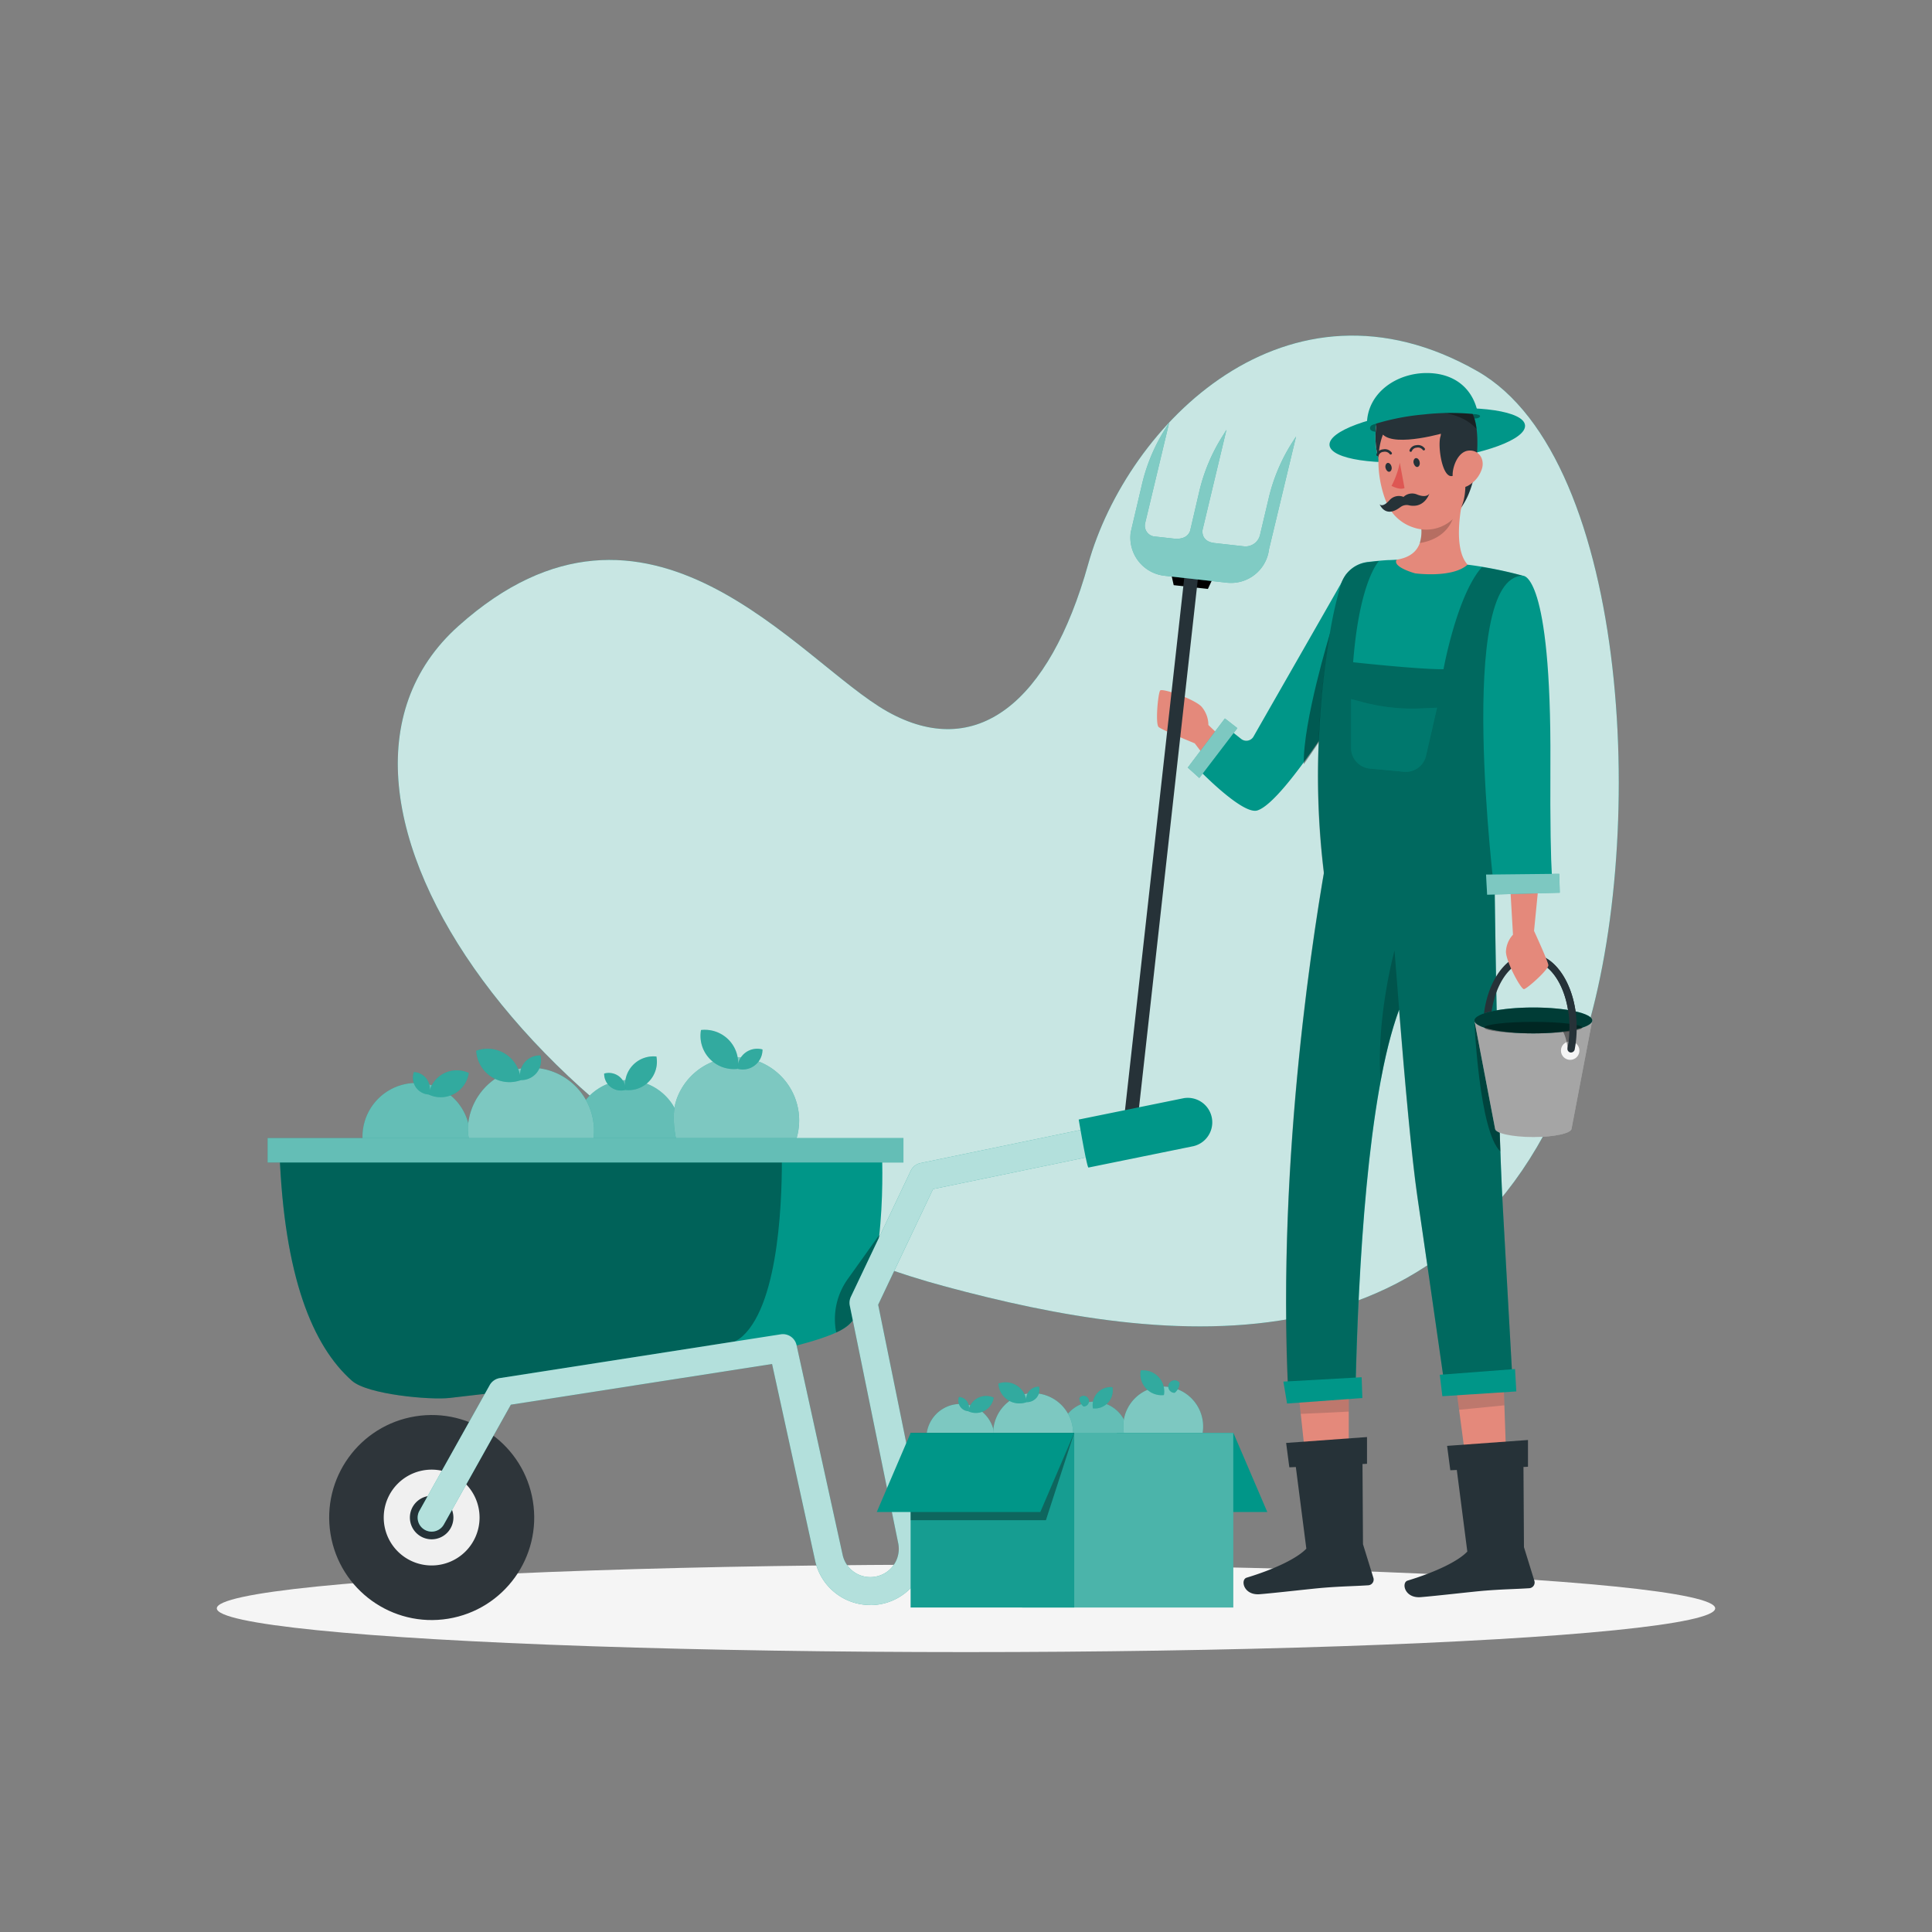<svg xmlns="http://www.w3.org/2000/svg" viewBox="0 0 500 500"><rect x="0" y="0" width="500" height="500" fill="#808080" stroke="none"/><g id="freepik--background-simple--inject-164"><path d="M382.37,96.07C333,67.89,291.68,110,281.62,146s-29,51-51.91,38.18S167.85,118,118.65,162s23.94,143.59,126.2,171c55.89,15,134.6,26.11,164.28-61.38C426.81,219.42,422.14,118.78,382.37,96.07Z" style="fill:#009688"></path><g style="opacity:0.8;isolation:isolate"><path d="M382.37,96.07C333,67.89,291.68,110,281.62,146s-29,51-51.91,38.18S167.85,118,118.65,162s23.94,143.59,126.2,171c55.89,15,134.6,26.11,164.28-61.38C426.81,219.42,422.14,118.78,382.37,96.07Z" style="fill:#fafafa"></path></g></g><g id="freepik--Shadow--inject-164"><ellipse id="freepik--path--inject-164" cx="250" cy="416.24" rx="193.89" ry="11.32" style="fill:#f5f5f5"></ellipse></g><g id="freepik--Character--inject-164"><ellipse cx="369.38" cy="112.62" rx="25.43" ry="6.56" transform="translate(-9.57 38.32) rotate(-5.86)" style="fill:#009688"></ellipse><path d="M381,107.07c.09,0,2.37.12,2,.77s-2.28.48-2.28.48Z" style="opacity:0.35;isolation:isolate"></path><path d="M356.13,109.59s-1.92.33-1.51,1.49,4.45.6,4.45.6l-1-1.55Z" style="opacity:0.35;isolation:isolate"></path><path d="M327,201.28l-14.27-13.65a7.34,7.34,0,0,0-1.77-4.74c-1.86-2-10.17-4.84-10.71-4.19s-1.31,8.69-.38,9.47,9.32,4.2,9.32,4.2L320.32,207Z" style="fill:#e4897b"></path><path d="M353.91,145.49l-5.5,3.13c-6.15,10.81-19.84,34.69-24,42a2.14,2.14,0,0,1-3.2.61l-3.42-2.71-7.64,10.58s11.35,11.82,15.23,10.65c7.44-2.27,26.84-35.09,26.84-35.09Z" style="fill:#009688"></path><path d="M344.18,164s-7,22.89-6.76,33.77c3.92-5.53,7.82-11.68,10.63-16.26Z" style="opacity:0.4;isolation:isolate"></path><polygon points="349.06 403.04 340.71 403.92 336.12 361.15 349.06 359.83 349.06 403.04" style="fill:#e4897b"></polygon><path d="M336.63,365.91c3.18-.12,8.53-.39,12.43-.59v-5.49l-12.94,1.32Z" style="fill:#263238;opacity:0.2;isolation:isolate"></path><polygon points="390.69 402.43 382.61 402.43 376.42 355.89 389 354.3 390.69 402.43" style="fill:#e4897b"></polygon><polygon points="376.81 358.81 377.61 364.85 389.33 363.7 389 354.3 377.37 355.77 376.81 358.81" style="fill:#263238;opacity:0.2;isolation:isolate"></polygon><path d="M394.13,149A180.7,180.7,0,0,0,389,175.58c-.33,2.75-.61,5.46-.84,8.08-.3,3.33-.5,6.54-.67,9.59-.2,3.85-.26,8.41-.25,12.9,0,10.3.43,20.21.43,20.21-8.23,2-32,.69-45-.26a207.2,207.2,0,0,1-1.2-37.45A215.45,215.45,0,0,1,344.18,164a106.38,106.38,0,0,1,2.9-12.88,8.21,8.21,0,0,1,6.83-5.67c1.57-.19,3.39-.39,5.31-.5.74,0,1.48-.07,2.23-.09a160.85,160.85,0,0,1,18.35,1.28c1.15.13,2.32.31,3.46.49A106,106,0,0,1,394.13,149Z" style="fill:#009688"></path><path d="M356.25,109.64s-1.86,9.83,4.05,14.12,5.92-16.46,5.92-16.46Z" style="fill:#f5f5f5"></path><path d="M356.25,109.64s-1.86,9.83,4.05,14.12,5.92-16.46,5.92-16.46Z" style="fill:#263238"></path><path d="M379.81,146.13c-3.94,3.58-13.59,2.25-13.59,2.25s-6-1.64-4.76-3.53c3.55-.58,5.27-2.24,6-4.36a10.38,10.38,0,0,0,.36-4.05c-.06-.75-.17-1.51-.3-2.26l11.93-8.84C377.87,131.17,376,141.9,379.81,146.13Z" style="fill:#e4897b"></path><path d="M376.67,131c-.47,7.16-6.35,9.13-9.23,9.53a10.38,10.38,0,0,0,.36-4.05Z" style="opacity:0.2;isolation:isolate"></path><path d="M377.47,132.61a10.09,10.09,0,0,1-11.61,3.92,11.26,11.26,0,0,1-6.43-5.23,11.83,11.83,0,0,1-.53-1.07c-2.91-6.81-3.84-18.72,3.36-23.19A11,11,0,0,1,379,115.3C379.89,123.26,380.79,127.9,377.47,132.61Z" style="fill:#e4897b"></path><path d="M369,110.13a2.53,2.53,0,0,1,3.74,3c-.77,3.09,1,13.44,4.49,9,0,0-.09-1.29,1-1.12s1.63,6.86-.09,10.29c0,0,2.83-3.26,3.77-10.46s.35-12.94-1.62-14.91-2.49.08-3.95-2.66-13.32-3-19.65,4.18C355.52,108.76,354.88,117.17,369,110.13Z" style="fill:#263238"></path><path d="M367.4,119.56c.16.63-.14,1.22-.56,1.29s-.85-.4-1-1,.14-1.22.56-1.29S367.29,118.91,367.4,119.56Z" style="fill:#263238"></path><path d="M360.13,120.8c.16.63-.14,1.22-.56,1.29s-.85-.4-1-1,.15-1.22.56-1.29S360,120.19,360.13,120.8Z" style="fill:#263238"></path><path d="M362.27,119.75a23.06,23.06,0,0,1-2.14,6c1,.49,2.34,1,3.36.57Z" style="fill:#de5753"></path><path d="M380.28,105.93c-1.45-1.45-2.11-.73-2.94-1.33l-6.79,2c.07,0,7.51-.24,11.59,4.44C381.84,108.68,381.22,106.87,380.28,105.93Z" style="opacity:0.35;isolation:isolate"></path><path d="M383.56,121.19a7.61,7.61,0,0,1-3.66,4.53c-2.35,1.26-4.11-.7-3.95-3.23.16-2.25,1.56-5.68,4.17-5.88S384.23,118.8,383.56,121.19Z" style="fill:#e4897b"></path><polygon points="312.6 152.42 303.75 151.44 302.32 144.99 315.4 146.45 312.6 152.42"></polygon><path d="M292.66,290.19h-.1a1.72,1.72,0,0,1-1.52-1.89l16.52-148.41,3.51.39L294.55,288.68A1.72,1.72,0,0,1,292.66,290.19Z" style="fill:#263238"></path><path d="M334.38,114.57a46.79,46.79,0,0,0-6,14.19l-2.28,9.64a3.86,3.86,0,0,1-4.05,3h0l-7.72-.86c-3.67-.41-3.11-3.4-3.11-3.4h0l6.19-25.92-1,1.61a46.76,46.76,0,0,0-6,14.2L308,137.38c-.29.84-1.23,2.35-4.32,2l-4.88-.54-.1,0a2.84,2.84,0,0,1-2.33-3.49l6.22-26-1,1.6a46.76,46.76,0,0,0-6,14.2l-3,12.76,0,.18A9.94,9.94,0,0,0,301.3,149l16.19,1.8a9.91,9.91,0,0,0,10.93-8.65l7-29.19Z" style="fill:#009688"></path><path d="M334.38,114.57a46.79,46.79,0,0,0-6,14.19l-2.28,9.64a3.86,3.86,0,0,1-4.05,3h0l-7.72-.86c-3.67-.41-3.11-3.4-3.11-3.4h0l6.19-25.92-1,1.61a46.76,46.76,0,0,0-6,14.2L308,137.38c-.29.84-1.23,2.35-4.32,2l-4.88-.54-.1,0a2.84,2.84,0,0,1-2.33-3.49l6.22-26-1,1.6a46.76,46.76,0,0,0-6,14.2l-3,12.76,0,.18A9.94,9.94,0,0,0,301.3,149l16.19,1.8a9.91,9.91,0,0,0,10.93-8.65l7-29.19Z" style="fill:#fff;opacity:0.5;isolation:isolate"></path><path d="M373.82,358.3l17.55-2.16c-.86-15.31-1.8-32.24-2.43-43.5-1.53-27.44-2.19-87.59-2.24-93.23H343.78c-3.49,19.08-13.35,79.59-10.37,140.69l17.43-1c.69-30.37,3.12-75.92,11.26-97.81,1.48,18.46,3.23,38.09,4.75,48.54C368.64,322.13,371.42,341.5,373.82,358.3Z" style="fill:#009688"></path><path d="M373.82,358.3l17.55-2.16c-.86-15.31-1.8-32.24-2.43-43.5-1.27-22.79-1.94-68.15-2.16-86.09.3-.06.6-.12.87-.19,0,0-.41-9.91-.43-20.21,0-4.49,0-9.05.25-12.9.17-3.05.37-6.26.67-9.59.23-2.62.51-5.33.84-8.08A180.7,180.7,0,0,1,394.13,149a104.31,104.31,0,0,0-10.6-2.25c-6.49,7.28-9.95,26.44-9.95,26.44-6.14.09-23.39-1.8-23.39-1.8,1.49-18.92,5.63-25,6.68-26.19-1.05.1-2.05.21-3,.32a8.21,8.21,0,0,0-6.83,5.67,106.38,106.38,0,0,0-2.9,12.88,215.45,215.45,0,0,0-2.73,24.61,207.16,207.16,0,0,0,1.18,37.29c-4.1,24-11.92,78.86-9.23,134.16l17.44-1c.69-30.37,3.12-75.92,11.26-97.81,1.48,18.46,3.23,38.09,4.75,48.54C368.64,322.13,371.42,341.5,373.82,358.3Z" style="opacity:0.3;isolation:isolate"></path><path d="M388.3,298c-.34-9.36-.61-20.07-.84-30.51l-5.9-3.37S382.76,292.83,388.3,298Z" style="opacity:0.35;isolation:isolate"></path><polygon points="333.09 363.23 352.58 361.81 352.39 356.43 332.14 357.56 333.09 363.23" style="fill:#009688"></polygon><polygon points="373.28 361.34 392.42 360.1 392.09 354.3 372.62 355.79 373.28 361.34" style="fill:#009688"></polygon><path d="M355.44,408.37l-2.7-8.73-.16-26.21-17.88,1.1,3.38,26.26c-2.29,2.41-7.89,5.21-15.45,7.51-1.68.52-.8,4.62,3.39,4.28s13.33-1.41,16.37-1.66c4.92-.4,7.8-.4,11.73-.65a1.65,1.65,0,0,0,.32-.06A1.48,1.48,0,0,0,355.44,408.37Z" style="fill:#263238"></path><polygon points="332.85 373.43 353.78 371.91 353.78 378.83 333.68 379.74 332.85 373.43" style="fill:#263238"></polygon><path d="M397.1,409.13l-2.7-8.73-.16-26.21-17.88,1.1,3.38,26.25c-2.28,2.42-7.89,5.21-15.45,7.52-1.68.52-.8,4.62,3.4,4.28s13.32-1.41,16.36-1.66c4.93-.4,7.8-.4,11.73-.65a1.65,1.65,0,0,0,.32-.06A1.48,1.48,0,0,0,397.1,409.13Z" style="fill:#263238"></path><polygon points="374.51 374.19 395.44 372.67 395.44 379.59 375.34 380.5 374.51 374.19" style="fill:#263238"></polygon><path d="M349.65,180.92l3.17.84a50.22,50.22,0,0,0,14.9,1.58l4.19-.19-2.82,12.3a5.36,5.36,0,0,1-5.75,4.28l-8.82-.82a5.38,5.38,0,0,1-4.87-5.35Z" style="fill:#009688"></path><path d="M349.65,180.92l3.17.84a50.22,50.22,0,0,0,14.9,1.58l4.19-.19-2.82,12.3a5.36,5.36,0,0,1-5.75,4.28l-8.82-.82a5.38,5.38,0,0,1-4.87-5.35Z" style="opacity:0.2;isolation:isolate"></path><path d="M407.32,272.59l-1.84-.42a27.64,27.64,0,0,0,.69-6.22c0-9.55-4.59-17.31-10.23-17.31S385.72,256.4,385.72,266h-1.89c0-10.58,5.44-19.2,12.11-19.2s12.11,8.62,12.11,19.2A29.57,29.57,0,0,1,407.32,272.59Z" style="fill:#263238"></path><path d="M381.57,264.09l5.35,28c0,1.2,4.43,2.18,9.9,2.18s9.9-1,9.9-2.18l5.35-28Z" style="fill:#ebebeb"></path><path d="M381.57,264.09l5.35,28c0,1.2,4.43,2.18,9.9,2.18s9.9-1,9.9-2.18l5.35-28Z" style="opacity:0.3;isolation:isolate"></path><ellipse cx="396.82" cy="264.09" rx="15.25" ry="3.35" style="fill:#009688"></ellipse><ellipse cx="396.82" cy="264.09" rx="15.25" ry="3.35" style="opacity:0.6;isolation:isolate"></ellipse><ellipse cx="396.82" cy="265.95" rx="12.67" ry="1.49" style="opacity:0.35;isolation:isolate"></ellipse><circle cx="406.36" cy="271.9" r="2.39" style="fill:#f5f5f5"></circle><path d="M404.54,267a11.89,11.89,0,0,1,1.13,4.29l1.1-.29.61-4.08,0-.39C406.49,266.69,405.55,266.84,404.54,267Z" style="opacity:0.4;isolation:isolate"></path><path d="M396.82,246.82v1.89c5.23.76,9.35,8.2,9.35,17.24a28.23,28.23,0,0,1-.5,5.32.94.94,0,0,0,.71,1.1h0a1,1,0,0,0,1.14-.72,30.52,30.52,0,0,0,.53-5.7C408.05,255.84,403.09,247.54,396.82,246.82Z" style="fill:#263238"></path><path d="M390.49,223.44l1.07,18.46a6.86,6.86,0,0,0-1.82,4.38c0,2.58,3.88,9.81,4.67,9.71s6.45-5.12,6.3-6.24-3.7-8.83-3.7-8.83l1.68-17.1Z" style="fill:#e4897b"></path><path d="M362.1,261.26a115.39,115.39,0,0,0-4.8,18.56c-1.2-16.42,3.6-33.83,3.6-33.83Z" style="opacity:0.2;isolation:isolate"></path><path d="M366.79,128a3.24,3.24,0,0,0-3.58.62,1.25,1.25,0,0,0-.12-.08,3.23,3.23,0,0,0-3.56,1c-1.88,2-2.49.93-2.49.93s1.27,3.4,4.7,1.24q.42-.27.75-.51a2.62,2.62,0,0,1,2.18-.42,4.69,4.69,0,0,0,1.12.12c3.16,0,4.14-3.2,4.14-3.2S369.38,129,366.79,128Z" style="fill:#263238"></path><path d="M368.38,107.27a63,63,0,0,1,14.16,0c-1.22-6.78-6.17-10.73-13.31-10.73-8,0-15.47,5.3-15.47,13.31,0,.19,0,.37,0,.55A61.28,61.28,0,0,1,368.38,107.27Z" style="fill:#009688"></path><path d="M374.48,111.79c-.18.14-13.32,4-16.57.68s11-3.65,11-3.65l4.24.31Z" style="fill:#263238"></path><path d="M394.13,149s7.38-1,7.11,48.4c-.17,33.09.87,32.92.87,32.92l-15.32.75S376.67,149.08,394.13,149Z" style="fill:#009688"></path><polygon points="384.59 226.34 403.54 226.14 403.67 231.04 384.87 231.55 384.59 226.34" style="fill:#009688"></polygon><polygon points="384.59 226.34 403.54 226.14 403.67 231.04 384.87 231.55 384.59 226.34" style="fill:#fafafa;opacity:0.5;isolation:isolate"></polygon><polygon points="317 185.93 320.23 188.44 310.38 201.35 307.39 198.65 317 185.93" style="fill:#009688"></polygon><polygon points="317 185.93 320.23 188.44 310.38 201.35 307.39 198.65 317 185.93" style="fill:#fafafa;opacity:0.5;isolation:isolate"></polygon><path d="M365,116.92H365a.32.32,0,0,1-.22-.4,2,2,0,0,1,1.74-1.3,2.17,2.17,0,0,1,2.22.85.33.33,0,0,1-.1.45.33.33,0,0,1-.45-.11,1.56,1.56,0,0,0-1.58-.55,1.39,1.39,0,0,0-1.21.85A.32.32,0,0,1,365,116.92Z" style="fill:#263238"></path><path d="M356.53,118h-.09a.33.33,0,0,1-.22-.41,2,2,0,0,1,1.74-1.3,2.19,2.19,0,0,1,2.22.85.32.32,0,0,1-.11.45.31.31,0,0,1-.44-.11,1.57,1.57,0,0,0-1.58-.54,1.37,1.37,0,0,0-1.21.84A.32.32,0,0,1,356.53,118Z" style="fill:#263238"></path></g><g id="freepik--Wheelbarrow--inject-164"><path d="M121.64,294.18c0,7.68-11.15,21.38-18.83,21.38s-9-13.7-9-21.38a13.91,13.91,0,1,1,27.82,0Z" style="fill:#009688"></path><path d="M121.64,294.18c0,7.68-11.15,21.38-18.83,21.38s-9-13.7-9-21.38a13.91,13.91,0,1,1,27.82,0Z" style="fill:#fafafa;opacity:0.4;isolation:isolate"></path><path d="M114.73,277.87a7.39,7.39,0,0,0-3.78,5.4,7.34,7.34,0,0,0,10.37-5.59A7.4,7.4,0,0,0,114.73,277.87Z" style="fill:#009688"></path><path d="M114.73,277.87a7.39,7.39,0,0,0-3.78,5.4,7.34,7.34,0,0,0,10.37-5.59A7.4,7.4,0,0,0,114.73,277.87Z" style="fill:#fafafa;opacity:0.2;isolation:isolate"></path><path d="M107.59,281.33a4.38,4.38,0,0,0,3.4,1.93,4.35,4.35,0,0,0-3.87-5.81A4.37,4.37,0,0,0,107.59,281.33Z" style="fill:#009688"></path><path d="M107.59,281.33a4.38,4.38,0,0,0,3.4,1.93,4.35,4.35,0,0,0-3.87-5.81A4.37,4.37,0,0,0,107.59,281.33Z" style="fill:#fafafa;opacity:0.2;isolation:isolate"></path><path d="M175.54,288.92c2.5,7.27-3.58,23.85-10.85,26.35s-13-10-15.46-17.29a13.91,13.91,0,1,1,26.31-9.06Z" style="fill:#009688"></path><path d="M175.54,288.92c2.5,7.27-3.58,23.85-10.85,26.35s-13-10-15.46-17.29a13.91,13.91,0,1,1,26.31-9.06Z" style="fill:#fafafa;opacity:0.4;isolation:isolate"></path><path d="M163.7,275.75a7.36,7.36,0,0,0-1.82,6.34,7.35,7.35,0,0,0,8-8.66A7.38,7.38,0,0,0,163.7,275.75Z" style="fill:#009688"></path><path d="M163.7,275.75a7.36,7.36,0,0,0-1.82,6.34,7.35,7.35,0,0,0,8-8.66A7.38,7.38,0,0,0,163.7,275.75Z" style="fill:#fafafa;opacity:0.2;isolation:isolate"></path><path d="M158.07,281.34a4.35,4.35,0,0,0,3.84.72,4.35,4.35,0,0,0-5.55-4.22A4.33,4.33,0,0,0,158.07,281.34Z" style="fill:#009688"></path><path d="M158.07,281.34a4.35,4.35,0,0,0,3.84.72,4.35,4.35,0,0,0-5.55-4.22A4.33,4.33,0,0,0,158.07,281.34Z" style="fill:#fafafa;opacity:0.2;isolation:isolate"></path><path d="M121.13,291.17c-.8,9,10.79,26.17,19.78,27s11.94-15.07,12.75-24.05a16.33,16.33,0,0,0-32.53-2.92Z" style="fill:#009688"></path><path d="M121.13,291.17c-.8,9,10.79,26.17,19.78,27s11.94-15.07,12.75-24.05a16.33,16.33,0,0,0-32.53-2.92Z" style="fill:#fafafa;opacity:0.5;isolation:isolate"></path><path d="M130.92,272.84a8.67,8.67,0,0,1,3.86,6.7,8.62,8.62,0,0,1-11.54-7.61A8.64,8.64,0,0,1,130.92,272.84Z" style="fill:#009688"></path><path d="M130.92,272.84a8.67,8.67,0,0,1,3.86,6.7,8.62,8.62,0,0,1-11.54-7.61A8.64,8.64,0,0,1,130.92,272.84Z" style="fill:#fafafa;opacity:0.2;isolation:isolate"></path><path d="M138.9,277.63a5.16,5.16,0,0,1-4.17,1.9,5.11,5.11,0,0,1,5.14-6.38A5.16,5.16,0,0,1,138.9,277.63Z" style="fill:#009688"></path><path d="M138.9,277.63a5.16,5.16,0,0,1-4.17,1.9,5.11,5.11,0,0,1,5.14-6.38A5.16,5.16,0,0,1,138.9,277.63Z" style="fill:#fafafa;opacity:0.2;isolation:isolate"></path><path d="M175,284.82c-2.84,8.56,4.51,27.94,13.07,30.78s15.08-11.93,17.92-20.49a16.33,16.33,0,0,0-31-10.29Z" style="fill:#009688"></path><path d="M175,284.82c-2.84,8.56,4.51,27.94,13.07,30.78s15.08-11.93,17.92-20.49a16.33,16.33,0,0,0-31-10.29Z" style="fill:#fafafa;opacity:0.5;isolation:isolate"></path><path d="M188.69,269.22a8.66,8.66,0,0,1,2.22,7.4,8.61,8.61,0,0,1-9.49-10.05A8.66,8.66,0,0,1,188.69,269.22Z" style="fill:#009688"></path><path d="M188.69,269.22a8.66,8.66,0,0,1,2.22,7.4,8.61,8.61,0,0,1-9.49-10.05A8.66,8.66,0,0,1,188.69,269.22Z" style="fill:#fafafa;opacity:0.2;isolation:isolate"></path><path d="M195.36,275.7a5.09,5.09,0,0,1-4.49.9,5.1,5.1,0,0,1,6.46-5A5.11,5.11,0,0,1,195.36,275.7Z" style="fill:#009688"></path><path d="M195.36,275.7a5.09,5.09,0,0,1-4.49.9,5.1,5.1,0,0,1,6.46-5A5.11,5.11,0,0,1,195.36,275.7Z" style="fill:#fafafa;opacity:0.2;isolation:isolate"></path><path d="M72.32,297.86H228.23s1.81,35.31-8.56,45c-8.81,8.26-76.63,15.83-103.34,18.92-5,.58-21.21-.88-25.25-4.45C80.9,348.33,73.5,330.39,72.32,297.86Z" style="fill:#009688"></path><g style="opacity:0.35;isolation:isolate"><path d="M91.08,357.35c4,3.57,20.26,5,25.25,4.45,5.75-.66,13.41-1.54,22-2.58,25.53-3.9,48.71-8.59,53.94-13.5,9.62-9,10.21-37,10.06-47.86h-130C73.5,330.39,80.9,348.33,91.08,357.35Z"></path></g><rect x="69.26" y="294.53" width="164.55" height="6.32" style="fill:#009688"></rect><g style="opacity:0.4;isolation:isolate"><rect x="69.26" y="294.53" width="164.55" height="6.32" style="fill:#fafafa"></rect></g><circle cx="111.71" cy="392.74" r="26.53" transform="translate(-61.47 22.97) rotate(-9.22)" style="fill:#2e353a"></circle><g style="opacity:0.35;isolation:isolate"><path d="M227.56,319.59,219.41,331a17.83,17.83,0,0,0-3,13.84h0a12.4,12.4,0,0,0,3.24-2C224.37,338.48,226.56,328.83,227.56,319.59Z"></path></g><path d="M124.11,392.74a12.4,12.4,0,1,0-12.4,12.4A12.4,12.4,0,0,0,124.11,392.74Z" style="fill:#f0f0f0"></path><path d="M117.34,392.74a5.63,5.63,0,1,0-5.63,5.63A5.63,5.63,0,0,0,117.34,392.74Z" style="fill:#263238"></path><path d="M225.25,415.38A14.58,14.58,0,0,1,211,404.09L199.81,353l-67.6,10.53-17.34,31a3.62,3.62,0,1,1-6.32-3.54l18.19-32.53a3.65,3.65,0,0,1,2.61-1.81l72.71-11.33a3.62,3.62,0,0,1,4.09,2.8l11.95,54.4a7.33,7.33,0,0,0,9.34,5.3,7.3,7.3,0,0,0,5-8.53L219.93,337.9a3.65,3.65,0,0,1,.27-2.28L235.7,303a3.64,3.64,0,0,1,2.54-2l59.47-12.31a3.63,3.63,0,0,1,1.47,7.1l-57.71,11.94-14.2,29.93,12.23,60.15a14.57,14.57,0,0,1-14.25,17.59Z" style="fill:#009688"></path><g style="opacity:0.7;isolation:isolate"><path d="M225.25,415.38A14.58,14.58,0,0,1,211,404.09L199.81,353l-67.6,10.53-17.34,31a3.62,3.62,0,1,1-6.32-3.54l18.19-32.53a3.65,3.65,0,0,1,2.61-1.81l72.71-11.33a3.62,3.62,0,0,1,4.09,2.8l11.95,54.4a7.33,7.33,0,0,0,9.34,5.3,7.3,7.3,0,0,0,5-8.53L219.93,337.9a3.65,3.65,0,0,1,.27-2.28L235.7,303a3.64,3.64,0,0,1,2.54-2l59.47-12.31a3.63,3.63,0,0,1,1.47,7.1l-57.71,11.94-14.2,29.93,12.23,60.15a14.57,14.57,0,0,1-14.25,17.59Z" style="fill:#fff"></path></g><path d="M279.17,289.74l27.17-5.53a6.34,6.34,0,0,1,2.52,12.42l-27.16,5.53C281.28,302.24,279.17,289.74,279.17,289.74Z" style="fill:#009688"></path></g><g id="freepik--Box--inject-164"><path d="M257.37,372.15c0,4.87-7.06,13.54-11.92,13.54s-5.7-8.67-5.7-13.54a8.81,8.81,0,0,1,17.62,0Z" style="fill:#009688"></path><path d="M257.37,372.15c0,4.87-7.06,13.54-11.92,13.54s-5.7-8.67-5.7-13.54a8.81,8.81,0,0,1,17.62,0Z" style="fill:#fafafa;opacity:0.5;isolation:isolate"></path><path d="M253,361.83a4.65,4.65,0,0,0-2.4,3.41,4.66,4.66,0,0,0,6.57-3.53A4.65,4.65,0,0,0,253,361.83Z" style="fill:#009688"></path><path d="M253,361.83a4.65,4.65,0,0,0-2.4,3.41,4.66,4.66,0,0,0,6.57-3.53A4.65,4.65,0,0,0,253,361.83Z" style="fill:#fafafa;opacity:0.2;isolation:isolate"></path><path d="M248.48,364a2.77,2.77,0,0,0,2.14,1.22,2.75,2.75,0,0,0-2.45-3.68A2.78,2.78,0,0,0,248.48,364Z" style="fill:#009688"></path><path d="M248.48,364a2.77,2.77,0,0,0,2.14,1.22,2.75,2.75,0,0,0-2.45-3.68A2.78,2.78,0,0,0,248.48,364Z" style="fill:#fafafa;opacity:0.2;isolation:isolate"></path><path d="M291.49,368.83c1.59,4.6-2.27,15.1-6.87,16.68s-8.2-6.35-9.79-10.95a8.81,8.81,0,1,1,16.66-5.73Z" style="fill:#009688"></path><path d="M291.49,368.83c1.59,4.6-2.27,15.1-6.87,16.68s-8.2-6.35-9.79-10.95a8.81,8.81,0,1,1,16.66-5.73Z" style="fill:#fafafa;opacity:0.4;isolation:isolate"></path><path d="M284,360.49a4.68,4.68,0,0,0-1.15,4A4.65,4.65,0,0,0,287.9,359,4.66,4.66,0,0,0,284,360.49Z" style="fill:#009688"></path><path d="M284,360.49a4.68,4.68,0,0,0-1.15,4A4.65,4.65,0,0,0,287.9,359,4.66,4.66,0,0,0,284,360.49Z" style="fill:#fafafa;opacity:0.2;isolation:isolate"></path><path d="M280.43,364a1.38,1.38,0,1,0-1.08-2.22A2.75,2.75,0,0,0,280.43,364Z" style="fill:#009688"></path><path d="M280.43,364a1.38,1.38,0,1,0-1.08-2.22A2.75,2.75,0,0,0,280.43,364Z" style="fill:#fafafa;opacity:0.2;isolation:isolate"></path><path d="M257.05,370.25c-.51,5.69,6.83,16.56,12.52,17.07s7.56-9.54,8.07-15.22a10.34,10.34,0,1,0-20.59-1.85Z" style="fill:#009688"></path><path d="M257.05,370.25c-.51,5.69,6.83,16.56,12.52,17.07s7.56-9.54,8.07-15.22a10.34,10.34,0,1,0-20.59-1.85Z" style="fill:#fafafa;opacity:0.5;isolation:isolate"></path><path d="M263.24,358.64a5.44,5.44,0,0,1,2.44,4.24,5.45,5.45,0,0,1-7.3-4.81A5.44,5.44,0,0,1,263.24,358.64Z" style="fill:#009688"></path><path d="M263.24,358.64a5.44,5.44,0,0,1,2.44,4.24,5.45,5.45,0,0,1-7.3-4.81A5.44,5.44,0,0,1,263.24,358.64Z" style="fill:#fafafa;opacity:0.2;isolation:isolate"></path><path d="M268.3,361.67a3.29,3.29,0,0,1-2.64,1.21,3.23,3.23,0,0,1,3.25-4A3.25,3.25,0,0,1,268.3,361.67Z" style="fill:#009688"></path><path d="M268.3,361.67a3.29,3.29,0,0,1-2.64,1.21,3.23,3.23,0,0,1,3.25-4A3.25,3.25,0,0,1,268.3,361.67Z" style="fill:#fafafa;opacity:0.2;isolation:isolate"></path><path d="M291.13,366.23c-1.8,5.42,2.86,17.69,8.27,19.49s9.55-7.56,11.35-13a10.34,10.34,0,1,0-19.62-6.51Z" style="fill:#009688"></path><path d="M291.13,366.23c-1.8,5.42,2.86,17.69,8.27,19.49s9.55-7.56,11.35-13a10.34,10.34,0,1,0-19.62-6.51Z" style="fill:#fafafa;opacity:0.5;isolation:isolate"></path><path d="M299.82,356.35a5.46,5.46,0,0,1,1.4,4.69,5.46,5.46,0,0,1-6-6.37A5.5,5.5,0,0,1,299.82,356.35Z" style="fill:#009688"></path><path d="M299.82,356.35a5.46,5.46,0,0,1,1.4,4.69,5.46,5.46,0,0,1-6-6.37A5.5,5.5,0,0,1,299.82,356.35Z" style="fill:#fafafa;opacity:0.2;isolation:isolate"></path><path d="M304,360.46a1.62,1.62,0,1,1,1.25-2.62A3.27,3.27,0,0,1,304,360.46Z" style="fill:#009688"></path><path d="M304,360.46a1.62,1.62,0,1,1,1.25-2.62A3.27,3.27,0,0,1,304,360.46Z" style="fill:#fafafa;opacity:0.2;isolation:isolate"></path><polygon points="297.76 391.3 327.97 391.3 319.2 370.84 289 370.84 297.76 391.3" style="fill:#009688"></polygon><rect x="264.54" y="370.84" width="54.63" height="45.18" style="fill:#009688"></rect><rect x="264.54" y="370.84" width="54.63" height="45.18" style="fill:#fafafa;opacity:0.3;isolation:isolate"></rect><rect x="235.67" y="370.84" width="42.34" height="45.18" style="fill:#009688"></rect><rect x="235.67" y="370.84" width="42.34" height="45.18" style="fill:#e0e0e0;opacity:0.1;isolation:isolate"></rect><polygon points="235.67 393.43 270.68 393.43 278 370.84 235.67 370.84 235.67 393.43" style="opacity:0.35;isolation:isolate"></polygon><polygon points="269.24 391.3 226.91 391.3 235.67 370.84 278 370.84 269.24 391.3" style="fill:#009688"></polygon></g></svg>